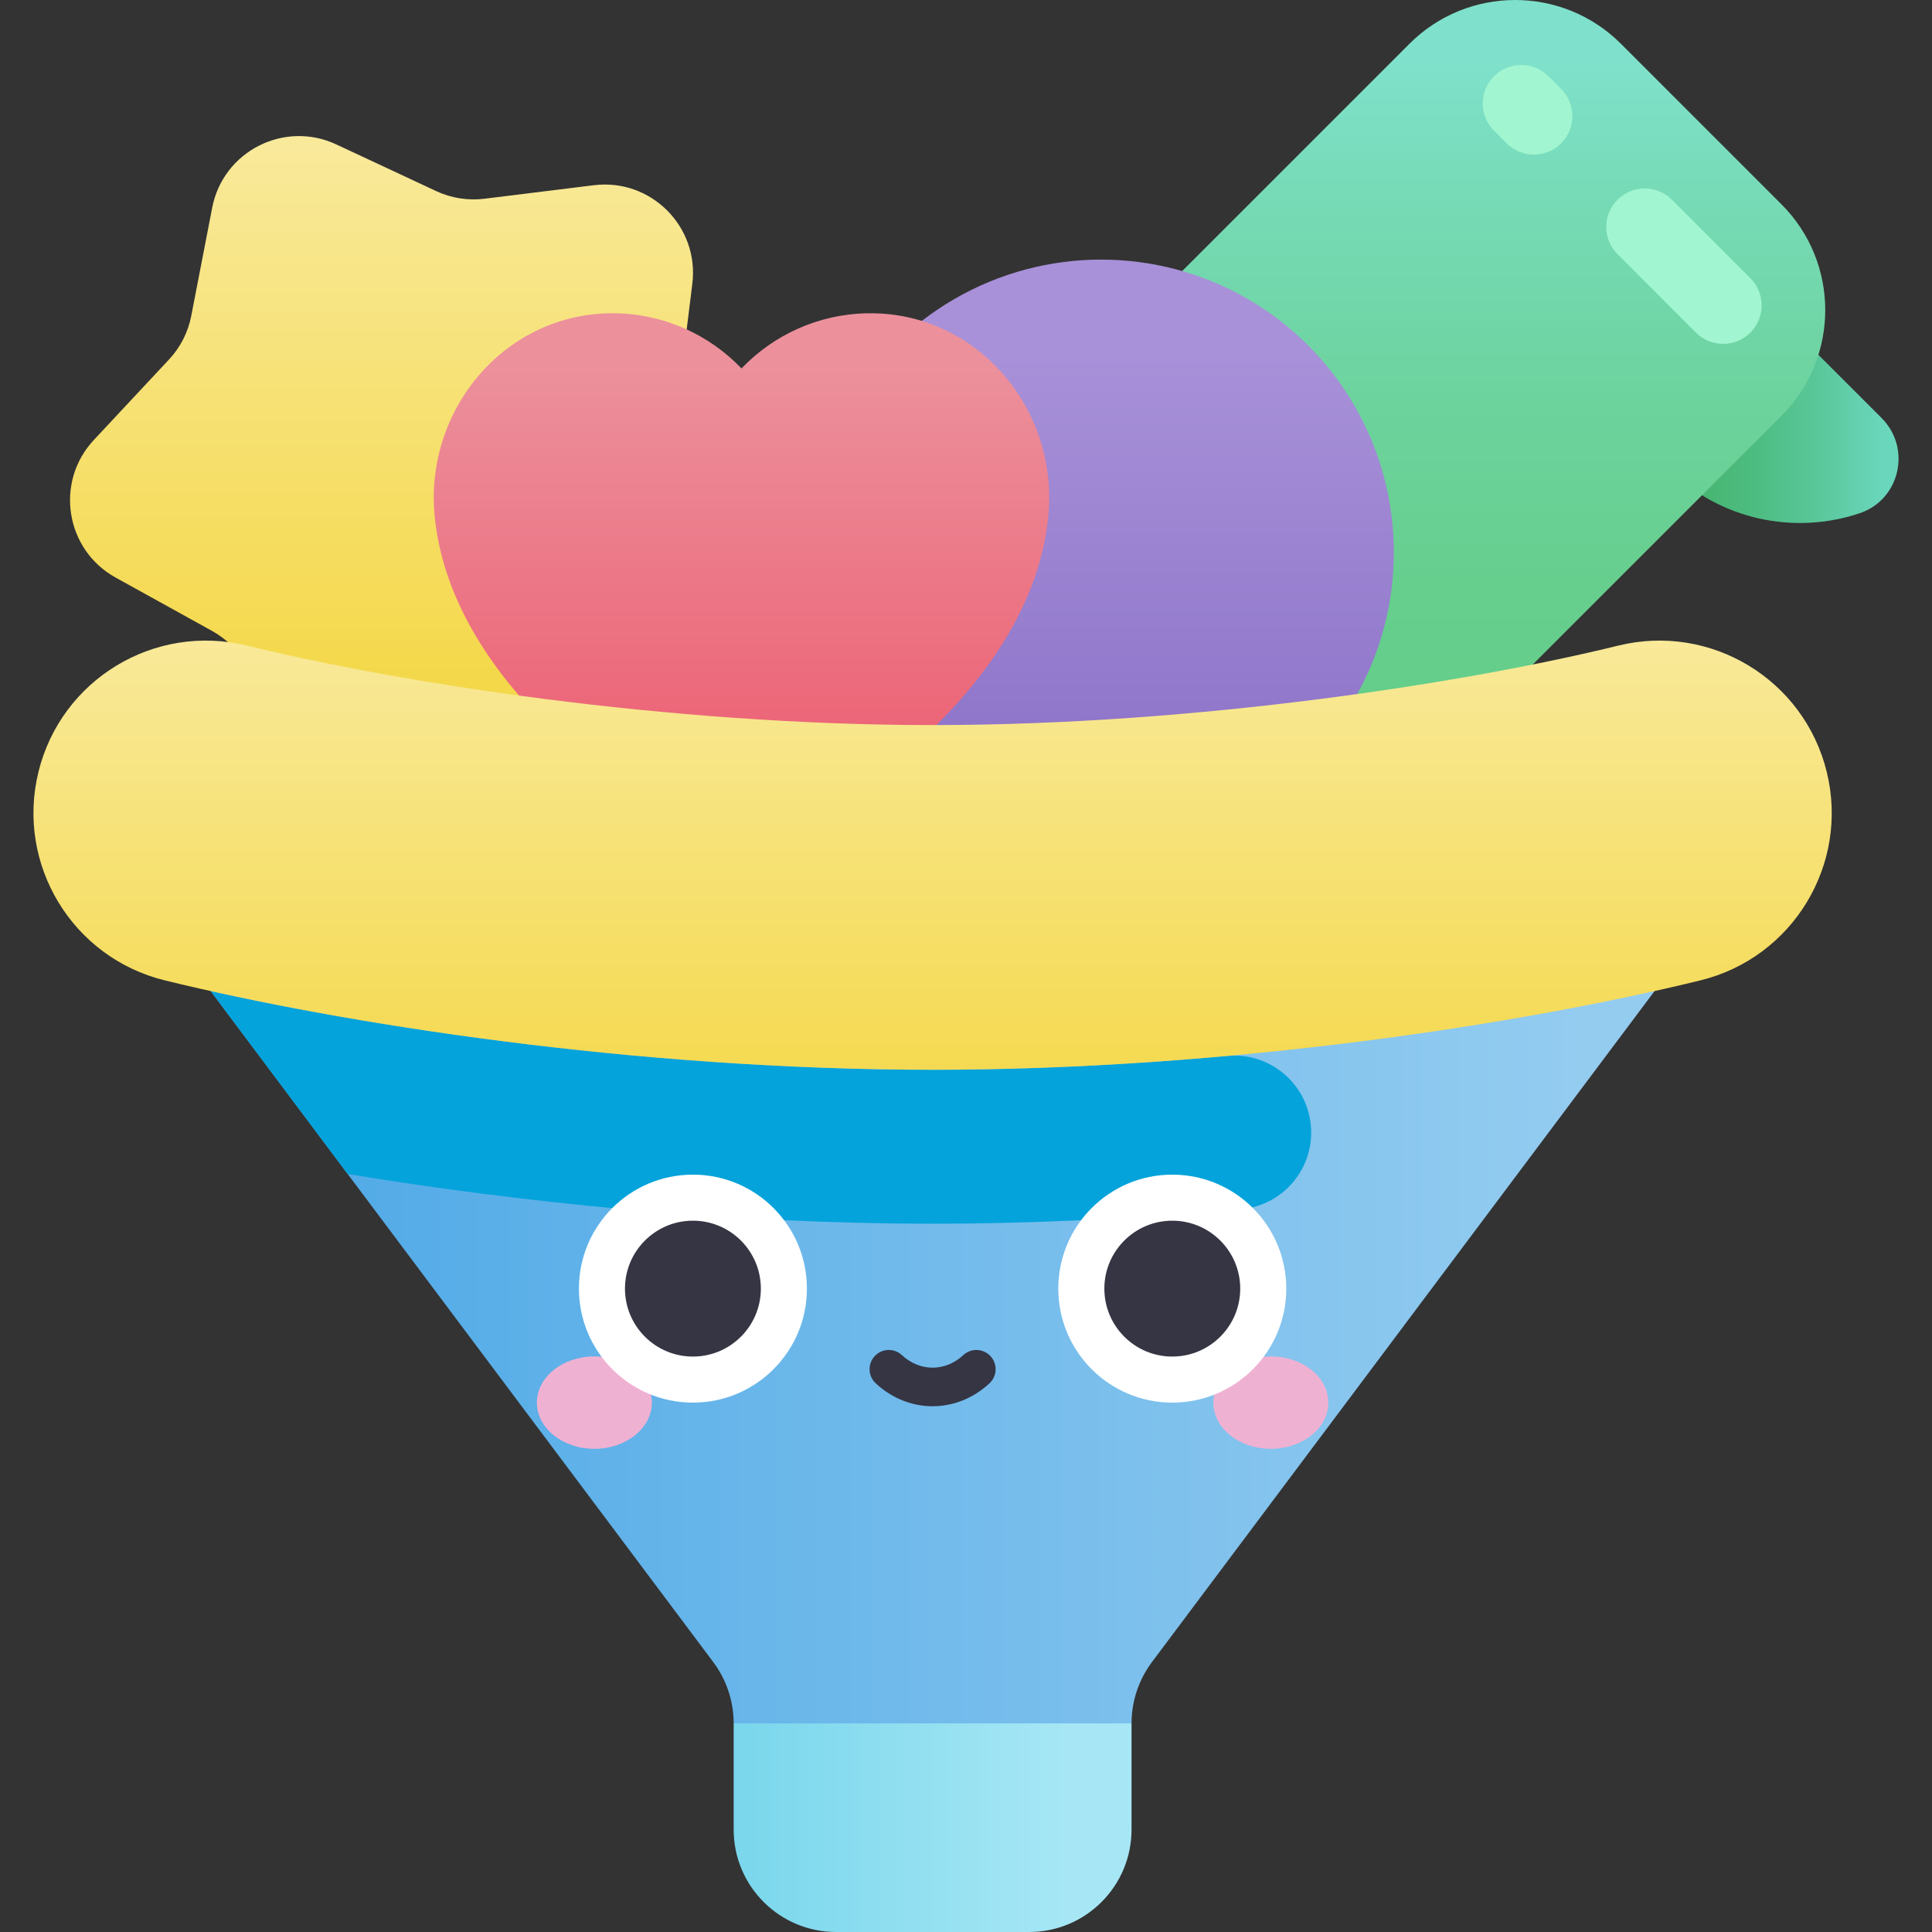 <svg id="Capa_1" enable-background="new 0 0 502 502" height="512" viewBox="0 0 502 502" width="512" xmlns="http://www.w3.org/2000/svg" xmlns:xlink="http://www.w3.org/1999/xlink"><rect x="0" y="0" width="502" height="502" fill="#333333" stroke="none"/><linearGradient id="SVGID_1_" gradientUnits="userSpaceOnUse" x1="428.931" x2="489.354" y1="94.503" y2="94.503"><stop offset="0" stop-color="#43b36b"/><stop offset=".196" stop-color="#46b570"/><stop offset=".443" stop-color="#4dbc80"/><stop offset=".718" stop-color="#5ac79a"/><stop offset="1" stop-color="#6ad6bc"/></linearGradient><linearGradient id="SVGID_2_" gradientUnits="userSpaceOnUse" x1="367.788" x2="367.788" y1="189.986" y2="15.464"><stop offset="0" stop-color="#64cd89"/><stop offset=".222" stop-color="#66cf8e"/><stop offset=".502" stop-color="#6dd39e"/><stop offset=".811" stop-color="#77dbb8"/><stop offset="1" stop-color="#7fe1cb"/></linearGradient><linearGradient id="SVGID_3_" gradientUnits="userSpaceOnUse" x1="286.101" x2="286.101" y1="209.169" y2="92.596"><stop offset="0" stop-color="#8b71c7"/><stop offset="1" stop-color="#a891d9"/></linearGradient><linearGradient id="lg1"><stop offset="0" stop-color="#f4d84a"/><stop offset="1" stop-color="#f9ea9d"/></linearGradient><linearGradient id="SVGID_4_" gradientUnits="userSpaceOnUse" x1="105.432" x2="105.432" xlink:href="#lg1" y1="177.572" y2="32.668"/><linearGradient id="SVGID_5_" gradientUnits="userSpaceOnUse" x1="192.665" x2="192.665" y1="193.187" y2="95.42"><stop offset="0" stop-color="#ec6476"/><stop offset="1" stop-color="#ec909c"/></linearGradient><linearGradient id="SVGID_6_" gradientUnits="userSpaceOnUse" x1="51.132" x2="411.308" y1="345.259" y2="345.259"><stop offset="0" stop-color="#4ba7e6"/><stop offset="1" stop-color="#94ccf0"/></linearGradient><linearGradient id="SVGID_7_" gradientUnits="userSpaceOnUse" x1="242.322" x2="242.322" xlink:href="#lg1" y1="289.245" y2="160.168"/><linearGradient id="SVGID_8_" gradientUnits="userSpaceOnUse" x1="157.477" x2="278.242" y1="474.9" y2="474.9"><stop offset="0" stop-color="#68d0e8"/><stop offset="1" stop-color="#a7e7f5"/></linearGradient><g><g><path d="m433.404 53.116c-18.936 18.936-18.936 49.637 0 68.573 13.487 13.487 32.943 17.368 49.865 11.642 10.446-3.535 13.438-16.911 5.641-24.709z" fill="url(#SVGID_1_)"/><path d="m369.363 201.565 93.515-93.515c15.18-15.18 15.18-39.791 0-54.97l-41.695-41.695c-15.18-15.18-39.791-15.18-54.97 0l-93.515 93.515c-15.18 15.18-15.18 39.791 0 54.971l41.695 41.695c15.179 15.179 39.791 15.179 54.97-.001z" fill="url(#SVGID_2_)"/></g><circle cx="286.101" cy="143.52" fill="url(#SVGID_3_)" r="76.067"/><path d="m64.078 172.911 13.872 25.07c7.232 13.07 24.825 15.856 35.742 5.661l20.94-19.557c3.151-2.943 7.068-4.938 11.301-5.758l28.13-5.446c14.665-2.839 22.752-18.71 16.429-32.244l-12.129-25.959c-1.825-3.906-2.513-8.248-1.984-12.527l3.513-28.436c1.831-14.825-10.764-27.42-25.589-25.589l-28.436 3.513c-4.279.529-8.621-.159-12.527-1.984l-25.957-12.128c-13.533-6.323-29.404 1.764-32.244 16.429l-5.446 28.13c-.819 4.233-2.815 8.15-5.758 11.301l-19.556 20.94c-10.195 10.917-7.409 28.51 5.661 35.742l25.07 13.872c3.772 2.088 6.88 5.197 8.968 8.97z" fill="url(#SVGID_4_)"/><path d="m112.956 134.249c-2.795-28.077 18.647-53.268 46.86-52.849 12.913.192 24.541 5.659 32.85 14.331 8.309-8.672 19.937-14.139 32.85-14.331 28.213-.419 49.655 24.772 46.86 52.849-3.968 39.86-44.195 70.236-68.028 82.504-7.339 3.778-16.025 3.778-23.364 0-23.834-12.268-64.06-42.644-68.028-82.504z" fill="url(#SVGID_5_)"/><path d="m294.014 447.8c0-5.752 1.864-11.35 5.313-15.954l155.483-207.576h-424.976l155.484 207.577c3.449 4.604 5.313 10.201 5.313 15.954l51.692 18.449z" fill="url(#SVGID_6_)"/><path d="m340.469 291.319c-1.564-10.461-11.004-17.905-21.538-16.952-24.68 2.232-50.592 3.593-76.608 3.593-70.941 0-141.141-10.106-187.589-20.448l35.608 47.537c44.067 7.266 97.853 12.911 151.981 12.911 27.212 0 54.335-1.428 80.181-3.771 11.451-1.038 19.666-11.498 17.965-22.87z" fill="#04a3db"/><path d="m242.322 277.96c-77.302 0-153.748-11.999-199.512-23.229-24.018-5.894-38.712-30.142-32.818-54.162 5.894-24.018 30.134-38.714 54.161-32.819 38.819 9.525 108.775 20.648 178.169 20.648 69.396 0 139.35-11.123 178.168-20.648 24.026-5.896 48.269 8.801 54.161 32.819 5.895 24.019-8.799 48.268-32.818 54.162-45.763 11.23-122.207 23.229-199.511 23.229z" fill="url(#SVGID_7_)"/><path d="m190.63 475.389c0 14.697 11.914 26.611 26.611 26.611h50.161c14.697 0 26.611-11.914 26.611-26.611v-27.589h-103.383z" fill="url(#SVGID_8_)"/><g><ellipse cx="154.437" cy="364.448" fill="#efb1d2" rx="14.936" ry="12.003"/><ellipse cx="330.208" cy="364.448" fill="#efb1d2" rx="14.936" ry="12.003"/><circle cx="180.043" cy="334.83" fill="#fff" r="29.618"/><circle cx="304.601" cy="334.83" fill="#fff" r="29.618"/><g fill="#353544"><g><circle cx="180.043" cy="334.83" r="17.652"/><circle cx="304.601" cy="334.83" r="17.652"/></g><path d="m242.322 365.39c-5.248 0-10.495-1.984-14.776-5.954-2.025-1.877-2.145-5.04-.268-7.066 1.879-2.025 5.041-2.145 7.066-.267 4.697 4.354 11.257 4.354 15.954 0 2.023-1.876 5.189-1.759 7.066.267 1.878 2.025 1.759 5.189-.267 7.066-4.28 3.969-9.528 5.954-14.775 5.954z"/></g></g><g fill="#a1f5d0"><path d="m447.738 89.354c-2.56 0-5.118-.976-7.071-2.929l-20.386-20.385c-3.905-3.905-3.905-10.237 0-14.143 3.906-3.905 10.236-3.905 14.143 0l20.386 20.386c3.905 3.905 3.905 10.237 0 14.143-1.954 1.952-4.512 2.928-7.072 2.928z"/><path d="m398.556 40.171c-2.56 0-5.118-.976-7.07-2.928l-3.293-3.293c-3.905-3.905-3.906-10.237-.001-14.142 3.904-3.906 10.237-3.906 14.142-.002l3.293 3.293c3.905 3.905 3.906 10.237.001 14.142-1.953 1.953-4.513 2.93-7.072 2.93z"/></g></g></svg>
